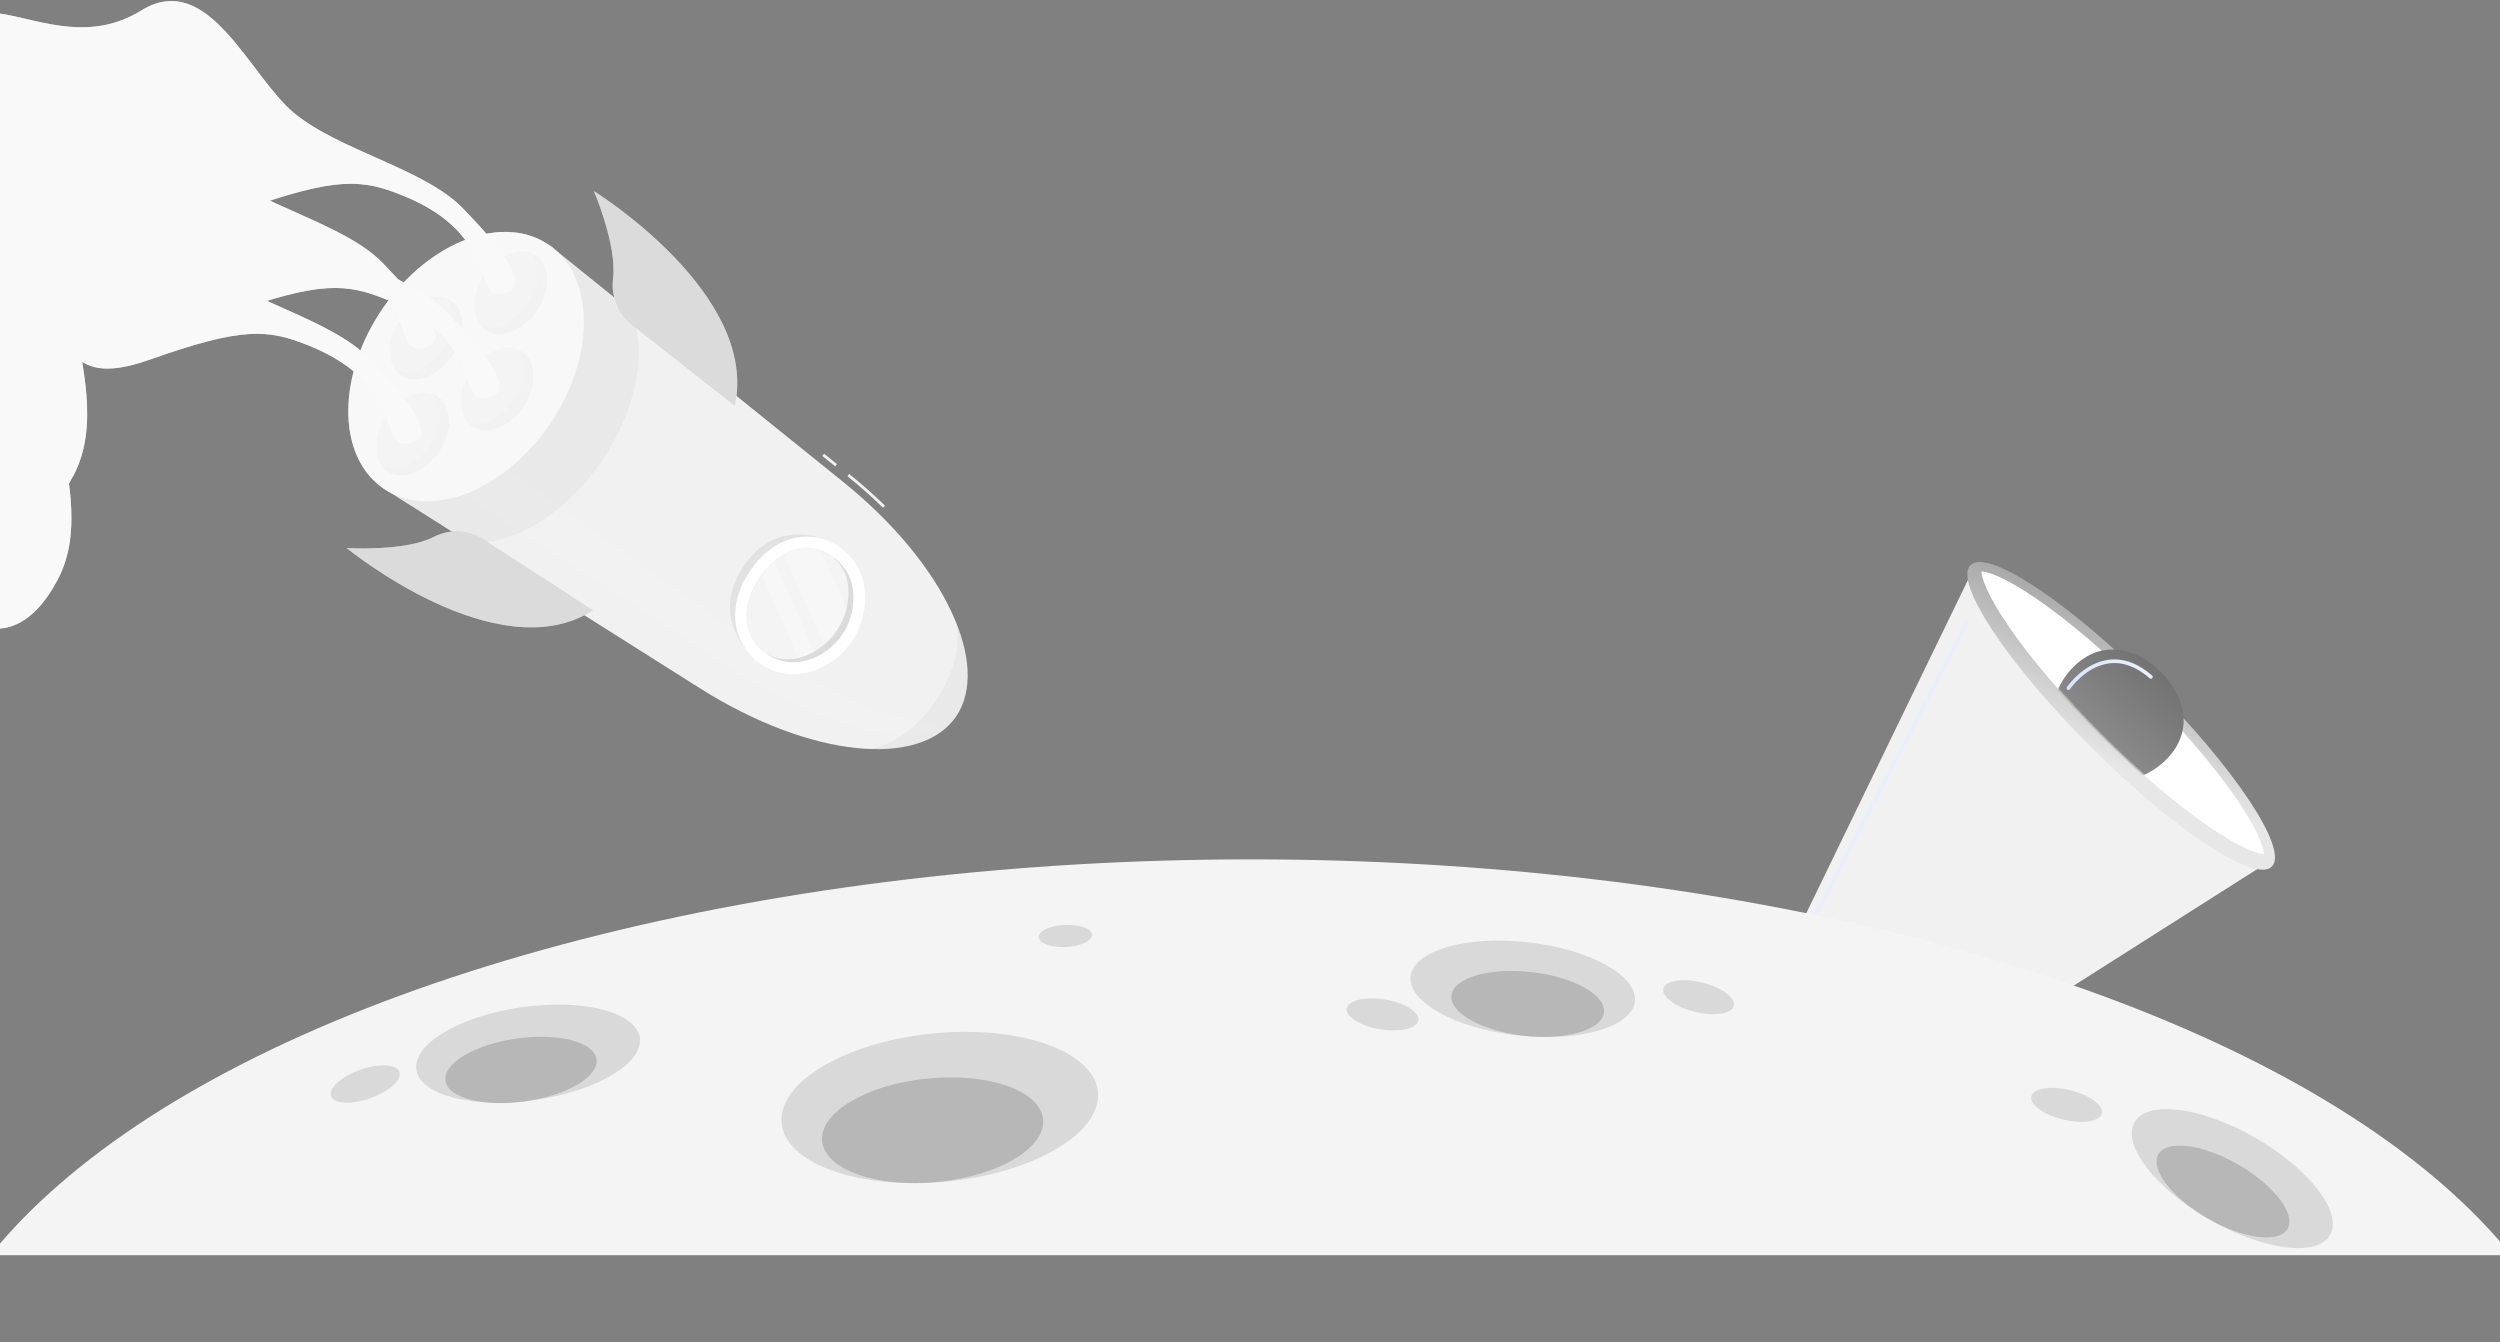 <svg width="1440" height="773" viewBox="0 0 1440 773" fill="none" xmlns="http://www.w3.org/2000/svg">
<rect x="0" y="0" width="1440" height="773" fill="#808080" stroke="none"/>
<path d="M1035.59 664.765C1035.59 664.765 1140.94 712.186 1165.98 718.925C1195.04 726.749 1214.31 683.975 1197.33 670.082C1180.35 656.189 1080.3 628.628 1080.3 628.628L1035.59 664.765Z" fill="url(#paint0_linear_366_922)"/>
<path d="M1019.09 569.991L1136.68 327.567L1303.69 498.356L1079.81 640.556L1019.09 569.991Z" fill="#F1F1F1"/>
<path d="M1308.59 499.135C1318.36 489.367 1287.42 442.588 1239.48 394.651C1191.54 346.714 1144.76 315.771 1134.99 325.538C1125.23 335.306 1156.17 382.085 1204.11 430.022C1252.04 477.959 1298.82 508.902 1308.59 499.135Z" fill="url(#paint1_linear_366_922)"/>
<path d="M1304 491.857C1300.77 491.829 1291.02 489.04 1271.82 475.808C1253.26 463.022 1231.34 444.283 1210.11 423.044C1188.87 401.806 1170.13 379.889 1157.34 361.332C1144.11 342.129 1141.32 332.376 1141.29 329.152C1144.52 329.179 1154.27 331.968 1173.47 345.2C1192.03 357.987 1213.95 376.725 1235.19 397.964C1256.42 419.203 1275.16 441.119 1287.95 459.677C1301.18 478.879 1303.97 488.633 1304 491.857Z" fill="white"/>
<mask id="mask0_366_922" style="mask-type:luminance" maskUnits="userSpaceOnUse" x="1141" y="329" width="163" height="163">
<path d="M1304 491.857C1300.77 491.83 1291.02 489.041 1271.82 475.809C1253.26 463.022 1231.34 444.283 1210.1 423.045C1188.87 401.806 1170.13 379.89 1157.34 361.332C1144.11 342.13 1141.32 332.376 1141.29 329.152C1144.52 329.179 1154.27 331.969 1173.47 345.2C1192.03 357.987 1235.12 355.548 1256.36 376.786C1277.6 398.025 1275.16 441.12 1287.95 459.677C1301.18 478.88 1303.97 488.633 1304 491.857Z" fill="white"/>
</mask>
<g mask="url(#mask0_366_922)">
<path d="M1244.67 387.19C1259.41 401.938 1263.42 421.839 1247.7 437.563C1231.98 453.288 1207.27 454.079 1192.52 439.331C1177.78 424.583 1178.57 399.88 1194.29 384.156C1210.02 368.432 1229.92 372.442 1244.67 387.19Z" fill="url(#paint2_linear_366_922)"/>
</g>
<path d="M986.422 595.393C993.907 585.942 1005.7 573.445 1021.83 563.322C1040.1 590.244 1064.31 613.142 1093.7 632.526L1056.66 669.558C1050.76 675.462 1041.44 676.208 1034.68 671.297C1021.15 661.453 999.246 644.062 985.872 625.876C979.16 616.749 979.389 604.275 986.422 595.393Z" fill="url(#paint3_linear_366_922)"/>
<path d="M1025.95 590.475L997.1 619.326C996.12 620.306 994.743 620.656 993.414 620.264C992.087 619.872 991.12 618.829 990.83 617.475C990.709 616.908 991.072 616.352 991.636 616.229C992.203 616.108 992.761 616.469 992.882 617.036C993.009 617.626 993.43 618.08 994.009 618.252C994.588 618.423 995.189 618.269 995.616 617.843L1024.47 588.991C1025.1 588.358 1025.1 587.329 1024.47 586.696L1022.41 584.643C1021.78 584.01 1020.75 584.01 1020.12 584.643L991.054 613.709C990.645 614.119 989.98 614.119 989.57 613.709C989.161 613.299 989.161 612.635 989.57 612.225L1018.64 583.159C1020.09 581.708 1022.45 581.709 1023.9 583.159L1025.95 585.212C1027.4 586.663 1027.4 589.024 1025.95 590.475Z" fill="#BDD0FB"/>
<path d="M1036.16 605.825L1007.3 634.677C1006.33 635.656 1004.95 636.007 1003.62 635.615C1002.29 635.222 1001.33 634.179 1001.04 632.825C1000.91 632.259 1001.28 631.703 1001.84 631.579C1002.41 631.458 1002.97 631.819 1003.09 632.386C1003.21 632.976 1003.63 633.431 1004.21 633.602C1004.79 633.773 1005.39 633.62 1005.82 633.193L1034.67 604.341C1035.31 603.708 1035.31 602.679 1034.67 602.047L1032.62 599.994C1031.99 599.361 1030.96 599.361 1030.33 599.994L1001.26 629.06C1000.85 629.469 1000.19 629.469 999.776 629.06C999.366 628.65 999.366 627.986 999.776 627.576L1028.84 598.51C1030.29 597.059 1032.65 597.059 1034.1 598.51L1036.16 600.563C1037.61 602.013 1037.61 604.374 1036.16 605.825Z" fill="#BDD0FB"/>
<path d="M1040.67 539.263C1040.36 539.577 1039.86 539.667 1039.45 539.452C1038.93 539.186 1038.73 538.553 1039 538.038L1131.95 358.315C1132.22 357.8 1132.85 357.599 1133.36 357.865C1133.88 358.131 1134.08 358.764 1133.81 359.279L1040.86 539.003C1040.81 539.101 1040.74 539.188 1040.67 539.263Z" fill="#E9EFFD"/>
<path d="M1029.77 565.236C1029.48 565.529 1029.03 565.632 1028.62 565.462C1028.09 565.238 1027.84 564.623 1028.06 564.088L1032.21 554.203C1032.43 553.668 1033.05 553.418 1033.58 553.642C1034.12 553.866 1034.37 554.481 1034.14 555.016L1030 564.901C1029.94 565.03 1029.86 565.143 1029.77 565.236Z" fill="url(#paint4_linear_366_922)"/>
<path d="M1053.69 618.217L1024.84 647.069C1023.86 648.048 1022.49 648.399 1021.16 648.006C1019.83 647.614 1018.86 646.571 1018.57 645.217C1018.45 644.65 1018.81 644.094 1019.38 643.971C1019.95 643.85 1020.5 644.21 1020.62 644.777C1020.75 645.368 1021.17 645.823 1021.75 645.994C1022.33 646.165 1022.93 646.012 1023.36 645.585L1052.21 616.733C1052.84 616.1 1052.84 615.071 1052.21 614.438L1050.16 612.385C1049.53 611.753 1048.5 611.753 1047.86 612.385L1018.8 641.451C1018.39 641.861 1017.72 641.861 1017.31 641.451C1016.9 641.042 1016.9 640.377 1017.31 639.967L1046.38 610.902C1047.83 609.451 1050.19 609.451 1051.64 610.901L1053.69 612.954C1055.15 614.406 1055.15 616.766 1053.69 618.217Z" fill="#BDD0FB"/>
<path d="M1073.01 632.126L1044.15 660.978C1043.18 661.957 1041.8 662.308 1040.47 661.915C1039.14 661.523 1038.17 660.48 1037.88 659.126C1037.76 658.559 1038.13 658.003 1038.69 657.88C1039.26 657.759 1039.81 658.12 1039.94 658.686C1040.06 659.277 1040.48 659.732 1041.06 659.903C1041.64 660.074 1042.24 659.921 1042.67 659.494L1071.52 630.642C1072.16 630.01 1072.16 628.98 1071.52 628.348L1069.47 626.294C1068.84 625.662 1067.81 625.662 1067.17 626.295L1038.11 655.36C1037.7 655.77 1037.03 655.77 1036.63 655.36C1036.22 654.951 1036.22 654.287 1036.63 653.877L1065.69 624.811C1067.14 623.36 1069.5 623.36 1070.95 624.811L1073.01 626.864C1074.46 628.315 1074.46 630.675 1073.01 632.126Z" fill="#BDD0FB"/>
<path d="M1189.09 696.669C1187.76 697.999 1186.27 699.199 1184.64 700.247C1177.49 704.835 1168.85 705.743 1160.92 702.737L1086.66 674.578C1086.12 674.373 1085.85 673.767 1086.05 673.225C1086.26 672.683 1086.86 672.411 1087.41 672.616L1161.67 700.776C1168.96 703.543 1176.92 702.707 1183.5 698.482C1189.97 694.331 1193.97 687.585 1194.47 679.974C1194.5 679.566 1194.52 679.152 1194.54 678.732C1194.57 678.153 1195.06 677.705 1195.64 677.731C1196.22 677.757 1196.66 678.248 1196.64 678.826C1196.62 679.262 1196.59 679.691 1196.57 680.114C1196.14 686.47 1193.48 692.274 1189.09 696.669Z" fill="#BDD0FB"/>
<path d="M1076.8 670.175C1076.51 670.458 1076.08 670.565 1075.68 670.415L1067.4 667.273C1066.86 667.068 1066.58 666.462 1066.79 665.92C1066.99 665.379 1067.6 665.106 1068.14 665.311L1076.42 668.452C1076.97 668.657 1077.24 669.263 1077.03 669.805C1076.98 669.949 1076.9 670.073 1076.8 670.175Z" fill="#BDD0FB"/>
<path d="M1239.68 390.636C1239.3 391.022 1238.67 391.049 1238.25 390.686C1230.52 383.973 1222.62 381.09 1214.8 382.118C1201.26 383.896 1192.36 396.84 1192.27 396.971C1191.94 397.452 1191.3 397.577 1190.82 397.252C1190.34 396.928 1190.21 396.275 1190.54 395.795C1190.92 395.23 1200.07 381.938 1214.52 380.037C1222.97 378.928 1231.42 381.977 1239.63 389.101C1240.07 389.481 1240.11 390.144 1239.73 390.581C1239.72 390.601 1239.7 390.618 1239.68 390.636Z" fill="url(#paint5_linear_366_922)"/>
<path d="M488.102 274.28L489.11 272.991C496.369 278.842 503.317 284.995 509.762 291.279L508.639 292.466C502.233 286.217 495.323 280.099 488.102 274.28Z" fill="#F1F1F1"/>
<path d="M482.097 267.331L474.657 261.338L473.65 262.627L481.09 268.621L482.097 267.331Z" fill="#F1F1F1"/>
<path d="M403.141 396.425C467.123 436.842 530.145 442.348 550.548 412.917C570.951 383.487 544.609 325.071 485.585 277.503L316.792 141.478L220.176 280.844L403.141 396.425Z" fill="#F1F1F1"/>
<path opacity="0.1" d="M414.172 380.503L233.107 262.193L260.337 247.712L425.508 365.23C472.224 398.455 514.916 417.065 538.687 417.147C540.831 417.154 541.362 420.259 539.337 420.975C515.656 429.352 466.715 414.846 414.172 380.503Z" fill="white"/>
<path d="M220.144 280.849C246.446 299.665 289.399 283.721 316.081 245.236C342.763 206.752 343.071 160.301 316.768 141.486C290.466 122.67 247.513 138.615 220.831 177.099C194.149 215.583 193.841 262.034 220.144 280.849Z" fill="#F1F1F1"/>
<path opacity="0.5" d="M220.144 280.849C246.446 299.665 289.399 283.721 316.081 245.236C342.763 206.752 343.071 160.301 316.768 141.486C290.466 122.67 247.513 138.615 220.831 177.099C194.149 215.583 193.841 262.034 220.144 280.849Z" fill="white"/>
<path opacity="0.1" d="M345.979 266.381C367.186 235.792 373.237 201.106 363.326 178.973L320.509 144.459C343.005 164.879 341.467 208.655 316.114 245.227C290.75 281.813 250.693 298.034 224.18 283.379L270.032 312.352C294.01 314.821 324.549 297.292 345.979 266.381Z" fill="#A7A7A7"/>
<path opacity="0.2" d="M484.012 315.352C470.797 306.87 446.052 300.523 428.604 325.689C411.157 350.856 425.378 372.382 437.693 382.162L484.012 315.352Z" fill="#A7A7A7"/>
<path d="M453.032 388.114C429.412 385.221 412.179 357.5 432.366 328.381C452.553 299.261 484.055 306.4 494.697 328.014C501.254 341.331 498.45 358.289 490.405 369.895C482.358 381.499 467.586 389.896 453.032 388.114Z" fill="white"/>
<path d="M437.896 332.336C445.753 321.004 455.993 315.215 466.734 316.034C476.026 316.742 484.423 322.511 488.646 331.088C493.631 341.213 492.078 355.543 484.872 365.939C477.666 376.334 464.905 382.65 453.842 381.293C444.469 380.146 436.292 374.059 432.503 365.411C428.124 355.414 430.04 343.669 437.896 332.336Z" fill="#F1F1F1"/>
<path opacity="0.3" d="M437.896 332.336C445.753 321.004 455.993 315.215 466.734 316.034C476.026 316.742 484.423 322.511 488.646 331.088C493.631 341.213 492.078 355.543 484.872 365.939C477.666 376.334 464.905 382.65 453.842 381.293C444.469 380.146 436.292 374.059 432.503 365.411C428.124 355.414 430.04 343.669 437.896 332.336Z" fill="#A7A7A7"/>
<path d="M437.896 332.335C445.752 321.002 455.708 315.009 465.928 315.455C474.772 315.842 482.599 321.203 486.355 329.448C490.789 339.179 488.851 353.232 481.645 363.629C474.439 374.024 462.062 380.615 451.55 379.653C442.645 378.838 435.037 373.161 431.697 364.833C427.838 355.208 430.039 343.667 437.896 332.335Z" fill="#F1F1F1"/>
<path opacity="0.2" d="M437.896 332.335C445.752 321.002 455.708 315.009 465.928 315.455C474.772 315.842 482.599 321.203 486.355 329.448C490.789 339.179 488.851 353.232 481.645 363.629C474.439 374.024 462.062 380.615 451.55 379.653C442.645 378.838 435.037 373.161 431.697 364.833C427.838 355.208 430.039 343.667 437.896 332.335Z" fill="white"/>
<path opacity="0.3" d="M474.396 371.492L451.662 319.136C456.2 316.5 461.022 315.243 465.925 315.451C468.335 315.557 470.659 316.022 472.838 316.846L487.509 350.639C486.362 355.217 484.383 359.685 481.645 363.63C479.592 366.594 477.132 369.248 474.396 371.492Z" fill="white"/>
<path opacity="0.3" d="M459.733 379.009L438.889 330.967C441.134 327.909 443.526 325.292 446.068 323.117L468.774 375.391C465.844 377.056 462.779 378.287 459.733 379.009Z" fill="white"/>
<path opacity="0.1" d="M500.521 431.398C513.15 429.802 527.764 419.937 538.571 404.349C549.368 388.773 553.586 371.473 550.821 358.844C559.444 380.328 559.785 399.585 550.546 412.915C541.305 426.242 523.339 432.404 500.521 431.398Z" fill="#A7A7A7"/>
<path opacity="0.5" d="M271.672 245.21C279.866 251.072 293.096 246.324 301.22 234.606C309.345 222.887 309.289 208.636 301.095 202.774C292.9 196.912 279.671 201.66 271.547 213.379C263.422 225.097 263.478 239.349 271.672 245.21Z" fill="#F1F1F1"/>
<path opacity="0.5" d="M279.421 189.846C271.227 183.985 271.17 169.733 279.294 158.014C287.418 146.295 300.648 141.546 308.841 147.407C317.035 153.269 317.091 167.52 308.967 179.239C300.842 190.958 287.614 195.708 279.421 189.846Z" fill="#F1F1F1"/>
<path opacity="0.5" d="M222.994 271.24C214.8 265.378 214.744 251.127 222.867 239.408C230.991 227.688 244.221 222.939 252.414 228.801C260.608 234.662 260.665 248.913 252.541 260.633C244.417 272.352 231.189 277.099 222.994 271.24Z" fill="#F1F1F1"/>
<path opacity="0.5" d="M230.713 215.883C222.519 210.022 222.462 195.771 230.586 184.052C238.71 172.332 251.94 167.583 260.133 173.445C268.327 179.306 268.383 193.557 260.259 205.277C252.136 216.996 238.908 221.745 230.713 215.883Z" fill="#F1F1F1"/>
<path opacity="0.5" d="M271.706 245.205C270.839 244.586 270.05 243.849 269.365 243.058C277.54 246.306 288.863 241.39 296.117 230.926C303.373 220.461 304.113 207.975 298.348 201.252C299.311 201.641 300.26 202.145 301.126 202.766C309.31 208.62 309.373 222.883 301.253 234.598C293.131 246.312 279.892 251.059 271.706 245.205Z" fill="#F1F1F1"/>
<path opacity="0.5" d="M279.419 189.839C278.551 189.217 277.778 188.494 277.079 187.692C285.267 190.951 296.581 186.05 303.846 175.569C311.101 165.104 311.841 152.618 306.062 145.884C307.039 146.282 307.972 146.779 308.84 147.398C317.039 153.263 317.086 167.514 308.964 179.23C300.833 190.961 287.618 195.702 279.419 189.839Z" fill="#F1F1F1"/>
<path opacity="0.5" d="M222.986 271.241C222.118 270.62 221.345 269.894 220.646 269.094C228.834 272.353 240.157 267.439 247.413 256.971C254.678 246.491 255.408 234.02 249.629 227.286C250.607 227.686 251.539 228.181 252.407 228.802C260.606 234.667 260.664 248.903 252.531 260.632C244.411 272.348 231.185 277.104 222.986 271.241Z" fill="#F1F1F1"/>
<path opacity="0.5" d="M230.713 215.884C229.845 215.263 229.061 214.552 228.373 213.737C236.546 216.985 247.886 212.08 255.14 201.614C262.395 191.149 263.121 178.652 257.355 171.929C258.343 172.312 259.266 172.822 260.134 173.443C268.333 179.308 268.38 193.559 260.258 205.275C252.138 216.991 238.912 221.747 230.713 215.884Z" fill="#F1F1F1"/>
<path d="M423.266 233.781C423.266 233.781 391.188 208.683 363.566 186.809C355.657 180.546 351.884 170.486 353.117 160.375C355.446 141.262 342.097 110.072 342.097 110.072C342.097 110.072 437.336 169.024 423.266 233.781Z" fill="#F1F1F1"/>
<path opacity="0.3" d="M423.266 233.781C423.266 233.781 391.188 208.683 363.566 186.809C355.657 180.546 351.884 170.486 353.117 160.375C355.446 141.262 342.097 110.072 342.097 110.072C342.097 110.072 437.336 169.024 423.266 233.781Z" fill="#A7A7A7"/>
<path d="M341.613 351.56C341.613 351.56 307.541 329.342 277.956 310.297C269.484 304.845 258.89 304.625 249.933 309.211C233 317.879 199.593 315.625 199.593 315.625C199.593 315.625 286.332 386.841 341.613 351.56Z" fill="#F1F1F1"/>
<path opacity="0.3" d="M341.613 351.56C341.613 351.56 307.541 329.342 277.956 310.297C269.484 304.845 258.89 304.625 249.933 309.211C233 317.879 199.593 315.625 199.593 315.625C199.593 315.625 286.332 386.841 341.613 351.56Z" fill="#A7A7A7"/>
<path d="M291.668 168.626C305.919 164.455 287.961 141.912 266.318 119.691C244.499 97.291 195.073 86.528 169.325 65.053C143.398 43.428 120.095 -17.955 81.281 6.096C24.026 41.576 -30.914 -39.968 -30.914 56.595C-30.914 153.158 -30.914 218.45 -30.914 254.661C-30.914 290.872 12.683 330.15 42.391 273.75C72.099 217.352 2.916 132.858 68.857 110.069C101.578 98.76 86.563 139.767 140.157 120.789C193.749 101.811 208.329 103.039 232.215 112.729C290.309 136.301 270.028 174.96 291.668 168.626Z" fill="#F1F1F1"/>
<path opacity="0.6" d="M291.668 168.626C305.919 164.455 287.961 141.912 266.318 119.691C244.499 97.291 195.073 86.528 169.325 65.053C143.398 43.428 120.095 -17.955 81.281 6.096C24.026 41.576 -30.914 -39.968 -30.914 56.595C-30.914 153.158 -30.914 218.45 -30.914 254.661C-30.914 290.872 12.683 330.15 42.391 273.75C72.099 217.352 2.916 132.858 68.857 110.069C101.578 98.76 86.563 139.767 140.157 120.789C193.749 101.811 208.329 103.039 232.215 112.729C290.309 136.301 270.028 174.96 291.668 168.626Z" fill="white"/>
<path d="M245.582 200.201C259.833 196.031 241.875 173.487 220.232 151.267C198.414 128.866 148.987 118.103 123.239 96.629C97.312 75.004 74.009 13.62 35.195 37.671C-22.06 73.151 -77 -8.393 -77 88.17C-77 184.734 -77 250.025 -77 286.236C-77 322.447 -33.403 361.725 -3.695 305.326C26.013 248.928 -43.17 164.433 22.771 141.644C55.492 130.336 40.477 171.342 94.071 152.364C147.663 133.386 162.243 134.614 186.129 144.304C244.223 167.876 223.942 206.535 245.582 200.201Z" fill="#F1F1F1"/>
<path opacity="0.6" d="M245.582 200.201C259.833 196.031 241.875 173.487 220.232 151.267C198.414 128.866 148.987 118.103 123.239 96.629C97.312 75.004 74.009 13.62 35.195 37.671C-22.06 73.151 -77 -8.393 -77 88.17C-77 184.734 -77 250.025 -77 286.236C-77 322.447 -33.403 361.725 -3.695 305.326C26.013 248.928 -43.17 164.433 22.771 141.644C55.492 130.336 40.477 171.342 94.071 152.364C147.663 133.386 162.243 134.614 186.129 144.304C244.223 167.876 223.942 206.535 245.582 200.201Z" fill="white"/>
<path d="M282.582 228.643C296.833 224.472 278.875 201.928 257.232 179.708C235.414 157.307 185.987 146.544 160.239 125.07C134.312 103.445 111.009 42.062 72.195 66.112C14.94 101.592 -40 20.048 -40 116.612C-40 213.175 -40 278.466 -40 314.677C-40 350.888 3.597 390.166 33.305 333.767C63.013 277.369 -6.17 192.875 59.771 170.085C92.492 158.777 77.477 199.783 131.071 180.805C184.663 161.828 199.243 163.055 223.129 172.745C281.223 196.318 260.942 234.977 282.582 228.643Z" fill="#F1F1F1"/>
<path opacity="0.6" d="M282.582 228.643C296.833 224.472 278.875 201.928 257.232 179.708C235.414 157.307 185.987 146.544 160.239 125.07C134.312 103.445 111.009 42.062 72.195 66.112C14.94 101.592 -40 20.048 -40 116.612C-40 213.175 -40 278.466 -40 314.677C-40 350.888 3.597 390.166 33.305 333.767C63.013 277.369 -6.17 192.875 59.771 170.085C92.492 158.777 77.477 199.783 131.071 180.805C184.663 161.828 199.243 163.055 223.129 172.745C281.223 196.318 260.942 234.977 282.582 228.643Z" fill="white"/>
<path d="M237.582 255.053C251.833 250.882 233.875 228.338 212.232 206.118C190.414 183.717 140.987 172.954 115.239 151.48C89.312 129.855 66.009 68.472 27.195 92.522C-30.06 128.002 -85 46.458 -85 143.021C-85 239.585 -85 304.876 -85 341.087C-85 377.298 -41.403 416.576 -11.695 360.177C18.013 303.779 -51.17 219.284 14.771 196.495C47.492 185.187 32.477 226.193 86.071 207.215C139.663 188.238 154.243 189.465 178.129 199.155C236.223 222.728 215.942 261.387 237.582 255.053Z" fill="#F1F1F1"/>
<path opacity="0.6" d="M237.582 255.053C251.833 250.882 233.875 228.338 212.232 206.118C190.414 183.717 140.987 172.954 115.239 151.48C89.312 129.855 66.009 68.472 27.195 92.522C-30.06 128.002 -85 46.458 -85 143.021C-85 239.585 -85 304.876 -85 341.087C-85 377.298 -41.403 416.576 -11.695 360.177C18.013 303.779 -51.17 219.284 14.771 196.495C47.492 185.187 32.477 226.193 86.071 207.215C139.663 188.238 154.243 189.465 178.129 199.155C236.223 222.728 215.942 261.387 237.582 255.053Z" fill="white"/>
<g clip-path="url(#clip0_366_922)">
<ellipse cx="720.5" cy="839.5" rx="771.5" ry="344.5" fill="#F4F4F4"/>
<ellipse cx="877.116" cy="569.58" rx="65" ry="27" transform="rotate(6.37 877.116 569.58)" fill="#D9D9D9"/>
<ellipse cx="879.959" cy="578.258" rx="44.205" ry="18.467" transform="rotate(6.37 879.959 578.258)" fill="#B7B7B7"/>
<ellipse cx="541.315" cy="637.933" rx="91.537" ry="42.828" transform="rotate(-5.662 541.315 637.933)" fill="#D9D9D9"/>
<ellipse cx="537.191" cy="651.008" rx="63.966" ry="29.928" transform="rotate(-5.662 537.191 651.008)" fill="#B7B7B7"/>
<ellipse cx="304.163" cy="606.913" rx="65" ry="27" transform="rotate(-8.122 304.163 606.913)" fill="#D9D9D9"/>
<ellipse cx="300.087" cy="616.281" rx="43.948" ry="18.256" transform="rotate(-8.122 300.087 616.281)" fill="#B7B7B7"/>
<ellipse cx="1285.79" cy="678.883" rx="65" ry="27" transform="rotate(30 1285.79 678.883)" fill="#D9D9D9"/>
<ellipse cx="1280.43" cy="686.315" rx="42.956" ry="17.843" transform="rotate(30 1280.43 686.315)" fill="#B7B7B7"/>
<ellipse cx="796.361" cy="584.305" rx="20.898" ry="8.681" transform="rotate(9.367 796.361 584.305)" fill="#D9D9D9"/>
<ellipse cx="1190.36" cy="636.398" rx="20.898" ry="8.681" transform="rotate(13.746 1190.36 636.398)" fill="#D9D9D9"/>
<ellipse cx="613.642" cy="539.101" rx="15.357" ry="6.379" transform="rotate(-2.72 613.642 539.101)" fill="#D9D9D9"/>
<ellipse cx="978.361" cy="574.398" rx="20.898" ry="8.681" transform="rotate(13.746 978.361 574.398)" fill="#D9D9D9"/>
<ellipse cx="210.361" cy="624.397" rx="20.898" ry="8.681" transform="rotate(-19.512 210.361 624.397)" fill="#D9D9D9"/>
</g>
<defs>
<linearGradient id="paint0_linear_366_922" x1="1134.45" y1="775.578" x2="1112.84" y2="627.397" gradientUnits="userSpaceOnUse">
<stop stop-color="#5D0000"/>
<stop offset="1" stop-color="#910F0F"/>
</linearGradient>
<linearGradient id="paint1_linear_366_922" x1="1279.34" y1="272.575" x2="1210.91" y2="438.773" gradientUnits="userSpaceOnUse">
<stop stop-color="#5E5E5E"/>
<stop offset="1" stop-color="#E7E7E7"/>
</linearGradient>
<linearGradient id="paint2_linear_366_922" x1="1257.61" y1="369.789" x2="1139.26" y2="502.543" gradientUnits="userSpaceOnUse">
<stop stop-color="#686868"/>
<stop offset="1" stop-color="#BBBBBB"/>
</linearGradient>
<linearGradient id="paint3_linear_366_922" x1="1064.39" y1="652.221" x2="943.221" y2="540.312" gradientUnits="userSpaceOnUse">
<stop stop-color="#09005D"/>
<stop offset="1" stop-color="#1A0F91"/>
</linearGradient>
<linearGradient id="paint4_linear_366_922" x1="1026.85" y1="563.802" x2="1035.35" y2="555.301" gradientUnits="userSpaceOnUse">
<stop stop-color="#DAE3FE"/>
<stop offset="1" stop-color="#E9EFFD"/>
</linearGradient>
<linearGradient id="paint5_linear_366_922" x1="1200.73" y1="407.194" x2="1229.23" y2="378.697" gradientUnits="userSpaceOnUse">
<stop stop-color="#DAE3FE"/>
<stop offset="1" stop-color="#E9EFFD"/>
</linearGradient>
<clipPath id="clip0_366_922">
<rect width="1543" height="228" fill="white" transform="translate(-51 495)"/>
</clipPath>
</defs>
</svg>
